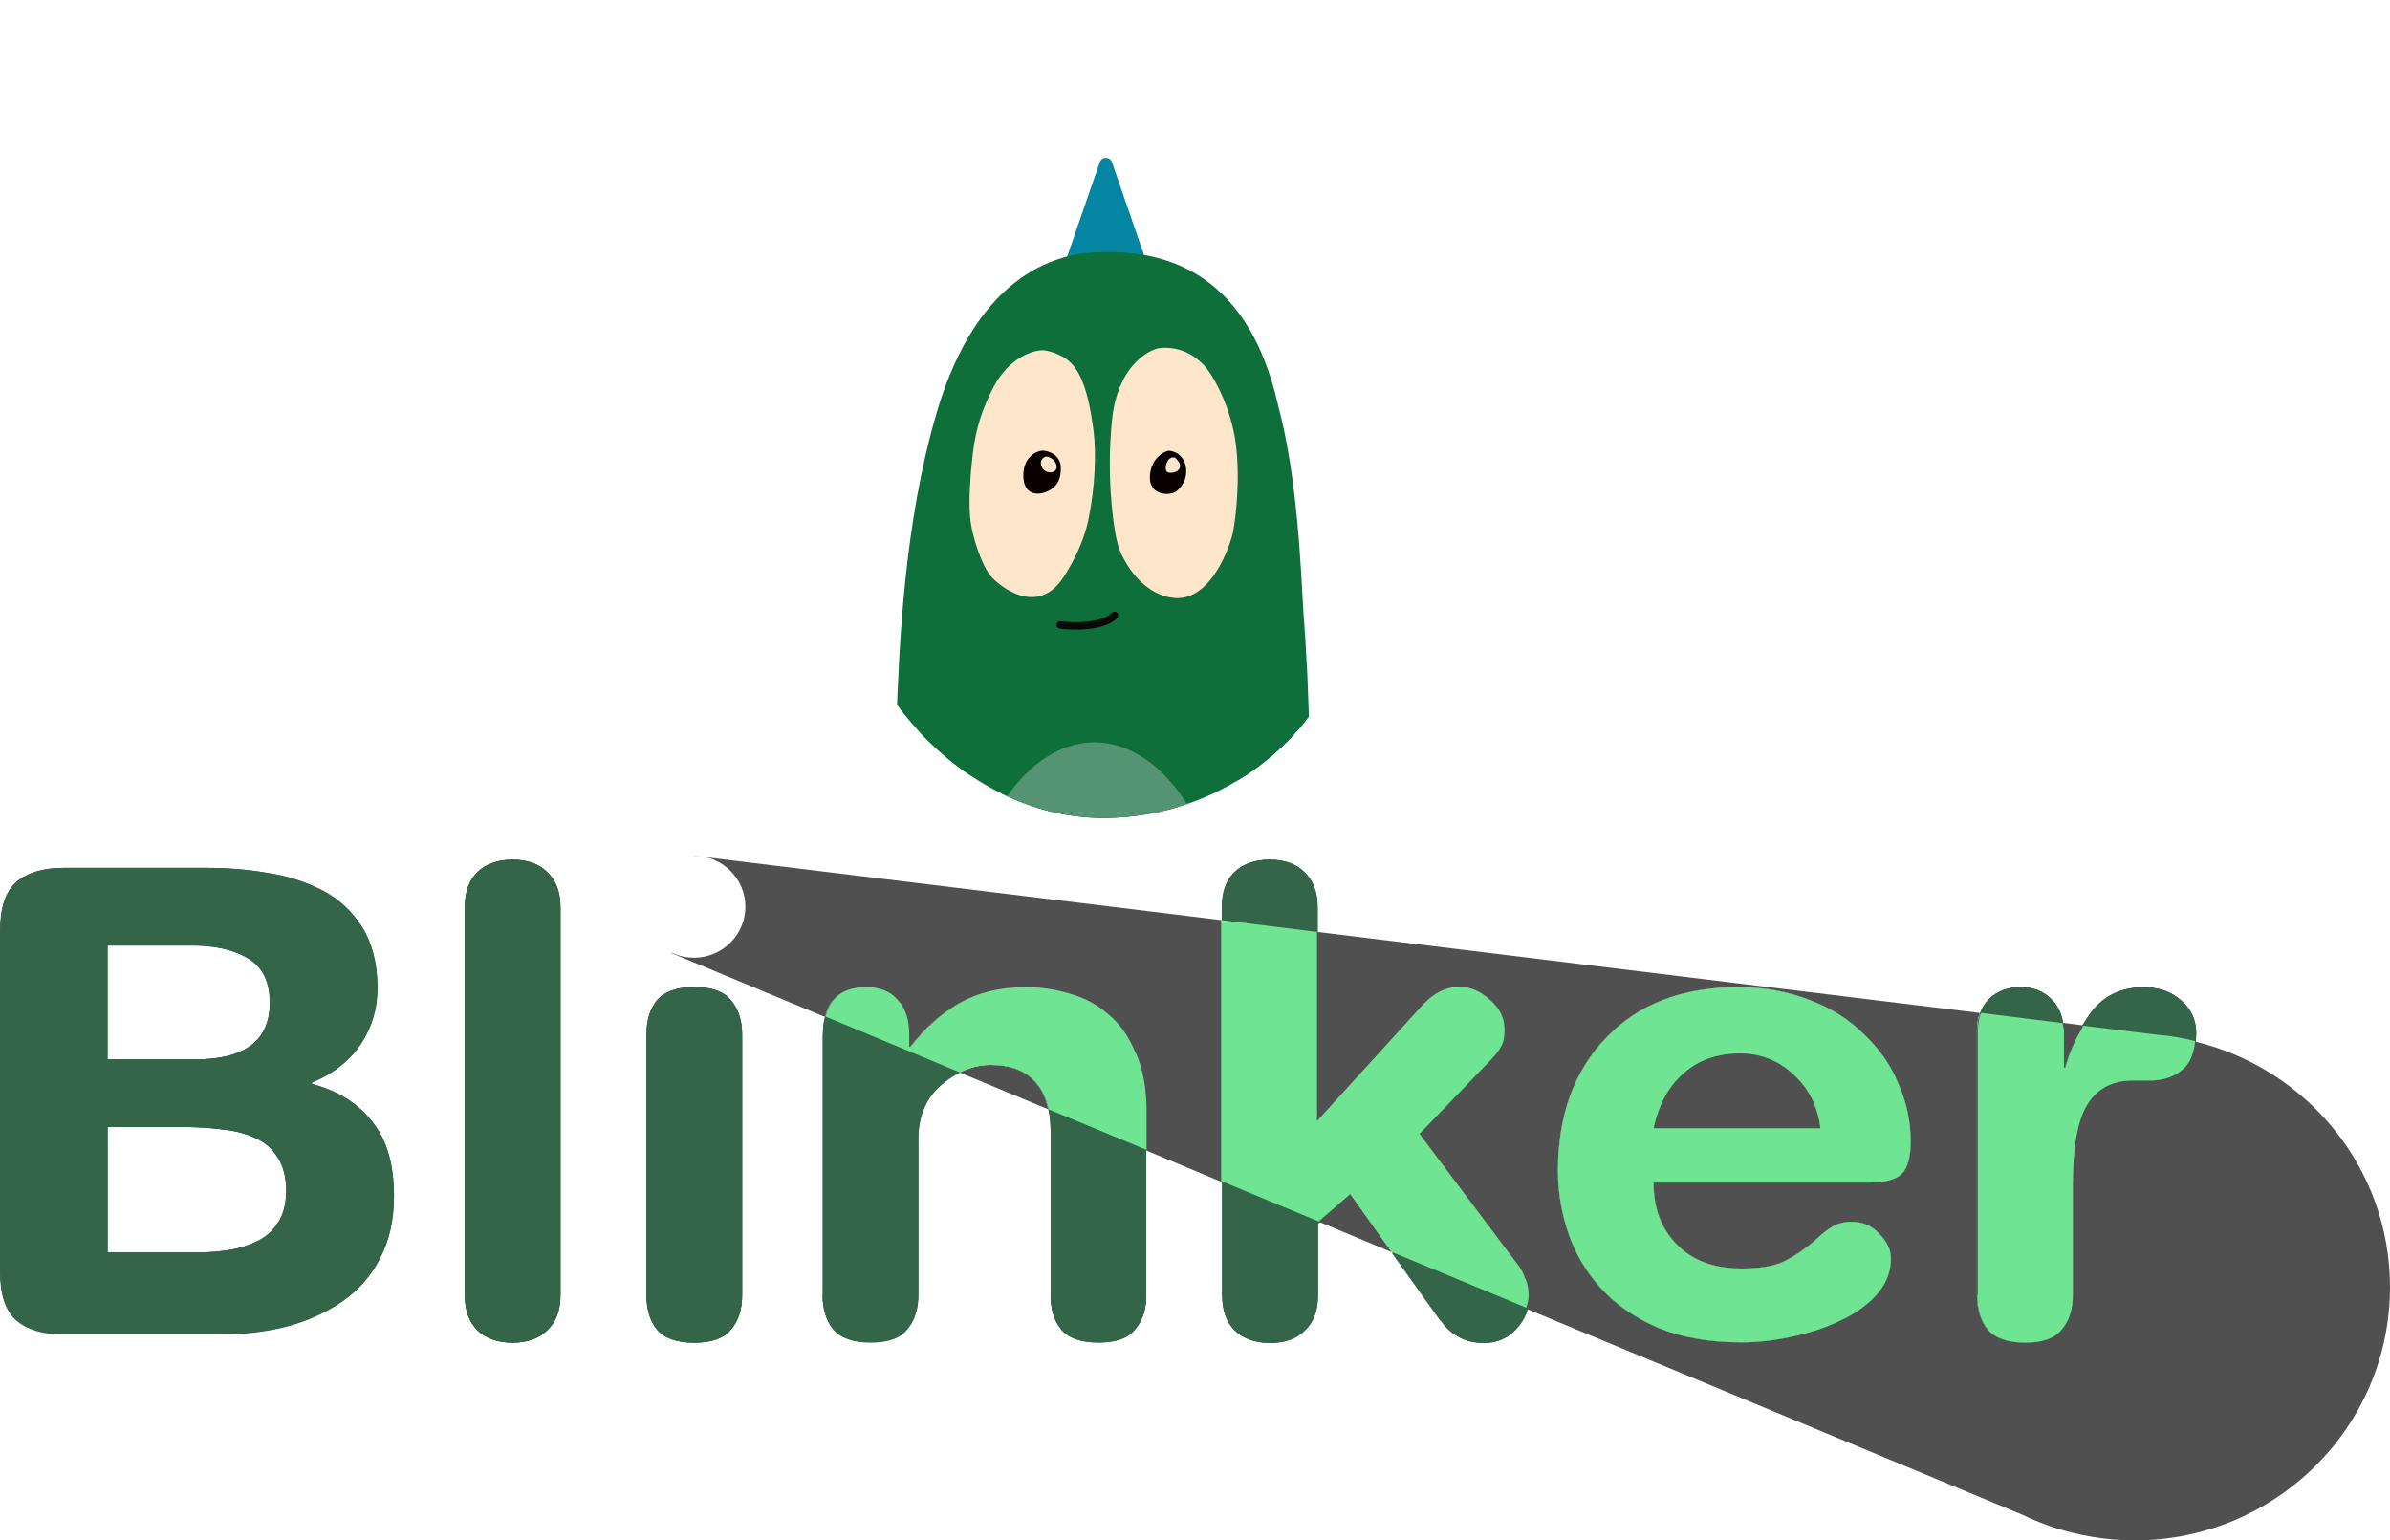 <svg width="377" height="243" viewBox="0 0 377 243" fill="none" xmlns="http://www.w3.org/2000/svg">
<g style="mix-blend-mode:hard-light">
<path d="M0.059 200.625L0.059 146.754C0.059 143.197 0.891 140.67 2.555 139.176C4.271 137.681 6.767 136.907 9.991 136.907L32.455 136.907C35.939 136.907 39.267 137.165 42.335 137.732C45.403 138.196 48.263 139.124 50.863 140.464C53.463 141.805 55.543 143.764 57.155 146.29C58.715 148.816 59.547 152.012 59.547 155.878C59.547 159.126 58.663 162.116 56.895 164.745C55.127 167.374 52.527 169.385 49.199 170.776L49.199 170.983C53.307 172.065 56.531 174.076 58.767 177.014C61.055 179.849 62.147 183.767 62.147 188.665C62.147 192.428 61.419 195.676 59.963 198.46C58.611 201.192 56.635 203.408 54.087 205.213C51.539 206.965 48.627 208.306 45.351 209.182C42.127 210.007 38.643 210.419 34.847 210.419L9.939 210.419C6.715 210.419 4.219 209.646 2.503 208.151C0.891 206.708 0.059 204.182 0.059 200.625ZM16.959 177.787L16.959 197.583L31.155 197.583C33.027 197.583 34.743 197.428 36.303 197.171C37.967 196.913 39.423 196.397 40.723 195.727C42.075 195.057 43.167 194.078 43.895 192.789C44.727 191.5 45.143 189.85 45.143 187.788C45.143 185.726 44.675 183.922 43.791 182.582C42.959 181.241 41.815 180.21 40.307 179.54C38.851 178.87 37.239 178.406 35.367 178.2C33.495 177.942 31.415 177.787 29.075 177.787L16.907 177.787L16.959 177.787ZM16.959 149.176L16.959 167.116L30.843 167.116C38.643 167.116 42.595 164.126 42.595 158.146C42.595 154.899 41.451 152.579 39.215 151.187C36.927 149.847 34.015 149.125 30.375 149.125L17.011 149.125L16.959 149.176ZM73.327 204.336L73.327 143.093C73.327 140.722 74.002 138.866 75.303 137.577C76.654 136.289 78.527 135.618 80.867 135.618C83.207 135.618 85.026 136.289 86.326 137.577C87.678 138.866 88.406 140.722 88.406 143.093L88.406 204.336C88.406 206.708 87.731 208.564 86.326 209.852C85.026 211.141 83.207 211.811 80.867 211.811C78.526 211.811 76.654 211.141 75.302 209.852C74.002 208.564 73.327 206.708 73.327 204.336ZM101.979 204.336L101.979 163.198C101.979 160.93 102.551 159.126 103.643 157.786C104.787 156.445 106.763 155.723 109.519 155.723C112.275 155.723 114.199 156.394 115.291 157.786C116.435 159.126 117.059 160.93 117.059 163.198L117.059 204.336C117.059 206.605 116.487 208.409 115.291 209.749C114.199 211.09 112.275 211.811 109.519 211.811C106.763 211.811 104.839 211.141 103.643 209.749C102.551 208.409 101.979 206.605 101.979 204.336ZM101.667 142.99C101.667 140.825 102.447 138.969 103.955 137.474C105.463 135.979 107.335 135.206 109.519 135.206C111.703 135.206 113.575 135.979 115.083 137.474C116.591 138.969 117.371 140.825 117.371 142.99C117.371 145.155 116.591 147.011 115.083 148.506C113.575 150.001 111.703 150.775 109.519 150.775C107.335 150.775 105.463 150.001 103.955 148.506C102.447 147.011 101.667 145.155 101.667 142.99ZM129.799 204.336L129.799 163.198C129.799 160.879 130.371 159.074 131.463 157.786C132.607 156.445 134.323 155.723 136.611 155.723C138.899 155.723 140.563 156.394 141.655 157.786C142.799 159.074 143.423 160.879 143.422 163.198L143.422 165.157L143.631 165.157C145.971 162.167 148.571 159.848 151.431 158.198C154.395 156.548 157.827 155.723 161.831 155.723C164.223 155.723 166.51 156.084 168.746 156.755C171.034 157.373 173.01 158.456 174.83 160.002C176.702 161.497 178.106 163.559 179.146 166.137C180.238 168.663 180.81 171.704 180.81 175.313L180.81 204.285C180.81 206.553 180.238 208.357 179.042 209.698C177.95 211.038 176.027 211.76 173.27 211.76C170.514 211.76 168.59 211.09 167.394 209.698C166.302 208.357 165.73 206.553 165.73 204.285L165.73 178.251C165.73 175.107 164.95 172.632 163.339 170.776C161.779 168.869 159.387 167.941 156.215 167.941C153.355 167.941 150.702 169.024 148.311 171.189C145.971 173.302 144.827 176.138 144.827 179.643L144.827 204.233C144.827 206.502 144.255 208.306 143.059 209.646C141.967 210.986 140.043 211.708 137.287 211.708C134.531 211.708 132.607 211.038 131.411 209.646C130.319 208.306 129.747 206.502 129.747 204.233L129.799 204.336ZM192.77 204.336L192.77 143.093C192.77 140.722 193.446 138.866 194.746 137.577C196.098 136.289 197.97 135.618 200.31 135.618C202.65 135.618 204.47 136.289 205.77 137.577C207.122 138.866 207.85 140.722 207.85 143.093L207.85 176.963L224.542 158.61C226.31 156.703 228.234 155.775 230.314 155.775C232.082 155.775 233.694 156.445 235.15 157.837C236.658 159.126 237.438 160.672 237.438 162.528C237.438 163.662 237.282 164.59 236.918 165.157C236.658 165.724 236.138 166.395 235.358 167.219C235.306 167.271 235.202 167.374 235.15 167.426L224.022 178.973L239.674 199.8C240.09 200.367 240.454 201.037 240.714 201.862C241.078 202.635 241.234 203.512 241.234 204.594C241.234 206.502 240.558 208.203 239.154 209.698C237.802 211.141 236.086 211.863 234.11 211.863C232.446 211.863 231.094 211.502 230.002 210.832C228.91 210.213 228.026 209.388 227.35 208.357L213.154 188.459L207.902 193.047L207.902 204.388C207.902 206.759 207.226 208.615 205.822 209.904C204.522 211.193 202.702 211.863 200.362 211.863C198.022 211.863 196.15 211.193 194.798 209.904C193.498 208.615 192.822 206.759 192.822 204.388L192.77 204.336ZM294.794 186.551L260.838 186.551C260.838 190.572 262.086 193.82 264.53 196.346C267.026 198.872 270.406 200.109 274.722 200.109C277.582 200.109 279.818 199.748 281.43 198.975C283.094 198.15 284.706 197.016 286.37 195.624C287.41 194.696 288.346 193.975 289.126 193.459C289.958 192.995 290.946 192.737 292.09 192.737C293.806 192.737 295.262 193.356 296.406 194.593C297.654 195.83 298.278 197.119 298.278 198.563C298.278 200.676 297.498 202.584 295.99 204.285C294.482 205.934 292.506 207.326 290.01 208.46C287.618 209.543 285.018 210.368 282.314 210.935C279.662 211.502 277.114 211.76 274.67 211.76C269.678 211.76 265.31 210.986 261.618 209.491C257.926 207.945 254.91 205.831 252.57 203.254C250.23 200.676 248.514 197.789 247.422 194.593C246.33 191.397 245.758 188.098 245.758 184.695C245.758 175.932 248.306 168.921 253.402 163.662C258.498 158.353 265.414 155.723 274.202 155.723C278.414 155.723 282.158 156.394 285.538 157.786C288.97 159.074 291.83 160.93 294.17 163.302C296.562 165.621 298.382 168.25 299.526 171.137C300.774 173.973 301.398 177.014 301.398 180.107C301.398 182.633 300.93 184.334 299.942 185.211C299.058 186.087 297.342 186.551 294.794 186.551ZM260.838 177.994L287.202 177.994C286.786 174.54 285.382 171.704 282.99 169.539C280.65 167.271 277.842 166.188 274.566 166.188C270.926 166.188 267.962 167.219 265.622 169.333C263.282 171.395 261.722 174.282 260.89 177.994L260.838 177.994ZM311.902 204.336L311.902 162.683C311.902 160.518 312.526 158.817 313.774 157.579C315.074 156.342 316.738 155.723 318.714 155.723C320.69 155.723 322.302 156.342 323.55 157.579C324.85 158.817 325.526 160.518 325.526 162.683L325.526 168.405L325.734 168.405C326.774 164.745 328.23 161.703 330.154 159.332C332.13 156.961 334.834 155.775 338.162 155.775C340.554 155.775 342.53 156.445 344.038 157.837C345.598 159.177 346.43 160.93 346.43 163.044C346.43 165.621 345.702 167.529 344.246 168.766C342.894 169.9 341.126 170.519 338.994 170.519L336.342 170.519C333.17 170.519 330.83 171.756 329.218 174.282C327.71 176.808 326.93 181.035 326.93 187.015L326.93 204.388C326.93 206.656 326.358 208.46 325.162 209.801C324.07 211.141 322.146 211.863 319.39 211.863C316.634 211.863 314.71 211.193 313.514 209.801C312.422 208.46 311.85 206.656 311.85 204.388L311.902 204.336Z" fill="#356549"/>
</g>
<g style="mix-blend-mode:hard-light">
<path d="M0.059 200.625L0.059 146.754C0.059 143.197 0.891 140.67 2.555 139.176C4.271 137.681 6.767 136.907 9.991 136.907L32.455 136.907C35.939 136.907 39.267 137.165 42.335 137.732C45.403 138.196 48.263 139.124 50.863 140.464C53.463 141.805 55.543 143.764 57.155 146.29C58.715 148.816 59.547 152.012 59.547 155.878C59.547 159.126 58.663 162.116 56.895 164.745C55.127 167.374 52.527 169.385 49.199 170.776L49.199 170.983C53.307 172.065 56.531 174.076 58.767 177.014C61.055 179.849 62.147 183.767 62.147 188.665C62.147 192.428 61.419 195.676 59.963 198.46C58.611 201.192 56.635 203.408 54.087 205.213C51.539 206.965 48.627 208.306 45.351 209.182C42.127 210.007 38.643 210.419 34.847 210.419L9.939 210.419C6.715 210.419 4.219 209.646 2.503 208.151C0.891 206.708 0.059 204.182 0.059 200.625ZM16.959 177.787L16.959 197.583L31.155 197.583C33.027 197.583 34.743 197.428 36.303 197.171C37.967 196.913 39.423 196.397 40.723 195.727C42.075 195.057 43.167 194.078 43.895 192.789C44.727 191.5 45.143 189.85 45.143 187.788C45.143 185.726 44.675 183.922 43.791 182.582C42.959 181.241 41.815 180.21 40.307 179.54C38.851 178.87 37.239 178.406 35.367 178.2C33.495 177.942 31.415 177.787 29.075 177.787L16.907 177.787L16.959 177.787ZM16.959 149.176L16.959 167.116L30.843 167.116C38.643 167.116 42.595 164.126 42.595 158.146C42.595 154.899 41.451 152.579 39.215 151.187C36.927 149.847 34.015 149.125 30.375 149.125L17.011 149.125L16.959 149.176ZM73.327 204.336L73.327 143.093C73.327 140.722 74.002 138.866 75.303 137.577C76.654 136.289 78.527 135.618 80.867 135.618C83.207 135.618 85.026 136.289 86.326 137.577C87.678 138.866 88.406 140.722 88.406 143.093L88.406 204.336C88.406 206.708 87.731 208.564 86.326 209.852C85.026 211.141 83.207 211.811 80.867 211.811C78.526 211.811 76.654 211.141 75.302 209.852C74.002 208.564 73.327 206.708 73.327 204.336ZM101.979 204.336L101.979 163.198C101.979 160.93 102.551 159.126 103.643 157.786C104.787 156.445 106.763 155.723 109.519 155.723C112.275 155.723 114.199 156.394 115.291 157.786C116.435 159.126 117.059 160.93 117.059 163.198L117.059 204.336C117.059 206.605 116.487 208.409 115.291 209.749C114.199 211.09 112.275 211.811 109.519 211.811C106.763 211.811 104.839 211.141 103.643 209.749C102.551 208.409 101.979 206.605 101.979 204.336ZM101.667 142.99C101.667 140.825 102.447 138.969 103.955 137.474C105.463 135.979 107.335 135.206 109.519 135.206C111.703 135.206 113.575 135.979 115.083 137.474C116.591 138.969 117.371 140.825 117.371 142.99C117.371 145.155 116.591 147.011 115.083 148.506C113.575 150.001 111.703 150.775 109.519 150.775C107.335 150.775 105.463 150.001 103.955 148.506C102.447 147.011 101.667 145.155 101.667 142.99ZM129.799 204.336L129.799 163.198C129.799 160.879 130.371 159.074 131.463 157.786C132.607 156.445 134.323 155.723 136.611 155.723C138.899 155.723 140.563 156.394 141.655 157.786C142.799 159.074 143.423 160.879 143.422 163.198L143.422 165.157L143.631 165.157C145.971 162.167 148.571 159.848 151.431 158.198C154.395 156.548 157.827 155.723 161.831 155.723C164.223 155.723 166.51 156.084 168.746 156.755C171.034 157.373 173.01 158.456 174.83 160.002C176.702 161.497 178.106 163.559 179.146 166.137C180.238 168.663 180.81 171.704 180.81 175.313L180.81 204.285C180.81 206.553 180.238 208.357 179.042 209.698C177.95 211.038 176.027 211.76 173.27 211.76C170.514 211.76 168.59 211.09 167.394 209.698C166.302 208.357 165.73 206.553 165.73 204.285L165.73 178.251C165.73 175.107 164.95 172.632 163.339 170.776C161.779 168.869 159.387 167.941 156.215 167.941C153.355 167.941 150.702 169.024 148.311 171.189C145.971 173.302 144.827 176.138 144.827 179.643L144.827 204.233C144.827 206.502 144.255 208.306 143.059 209.646C141.967 210.986 140.043 211.708 137.287 211.708C134.531 211.708 132.607 211.038 131.411 209.646C130.319 208.306 129.747 206.502 129.747 204.233L129.799 204.336ZM192.77 204.336L192.77 143.093C192.77 140.722 193.446 138.866 194.746 137.577C196.098 136.289 197.97 135.618 200.31 135.618C202.65 135.618 204.47 136.289 205.77 137.577C207.122 138.866 207.85 140.722 207.85 143.093L207.85 176.963L224.542 158.61C226.31 156.703 228.234 155.775 230.314 155.775C232.082 155.775 233.694 156.445 235.15 157.837C236.658 159.126 237.438 160.672 237.438 162.528C237.438 163.662 237.282 164.59 236.918 165.157C236.658 165.724 236.138 166.395 235.358 167.219C235.306 167.271 235.202 167.374 235.15 167.426L224.022 178.973L239.674 199.8C240.09 200.367 240.454 201.037 240.714 201.862C241.078 202.635 241.234 203.512 241.234 204.594C241.234 206.502 240.558 208.203 239.154 209.698C237.802 211.141 236.086 211.863 234.11 211.863C232.446 211.863 231.094 211.502 230.002 210.832C228.91 210.213 228.026 209.388 227.35 208.357L213.154 188.459L207.902 193.047L207.902 204.388C207.902 206.759 207.226 208.615 205.822 209.904C204.522 211.193 202.702 211.863 200.362 211.863C198.022 211.863 196.15 211.193 194.798 209.904C193.498 208.615 192.822 206.759 192.822 204.388L192.77 204.336ZM294.794 186.551L260.838 186.551C260.838 190.572 262.086 193.82 264.53 196.346C267.026 198.872 270.406 200.109 274.722 200.109C277.582 200.109 279.818 199.748 281.43 198.975C283.094 198.15 284.706 197.016 286.37 195.624C287.41 194.696 288.346 193.975 289.126 193.459C289.958 192.995 290.946 192.737 292.09 192.737C293.806 192.737 295.262 193.356 296.406 194.593C297.654 195.83 298.278 197.119 298.278 198.563C298.278 200.676 297.498 202.584 295.99 204.285C294.482 205.934 292.506 207.326 290.01 208.46C287.618 209.543 285.018 210.368 282.314 210.935C279.662 211.502 277.114 211.76 274.67 211.76C269.678 211.76 265.31 210.986 261.618 209.491C257.926 207.945 254.91 205.831 252.57 203.254C250.23 200.676 248.514 197.789 247.422 194.593C246.33 191.397 245.758 188.098 245.758 184.695C245.758 175.932 248.306 168.921 253.402 163.662C258.498 158.353 265.414 155.723 274.202 155.723C278.414 155.723 282.158 156.394 285.538 157.786C288.97 159.074 291.83 160.93 294.17 163.302C296.562 165.621 298.382 168.25 299.526 171.137C300.774 173.973 301.398 177.014 301.398 180.107C301.398 182.633 300.93 184.334 299.942 185.211C299.058 186.087 297.342 186.551 294.794 186.551ZM260.838 177.994L287.202 177.994C286.786 174.54 285.382 171.704 282.99 169.539C280.65 167.271 277.842 166.188 274.566 166.188C270.926 166.188 267.962 167.219 265.622 169.333C263.282 171.395 261.722 174.282 260.89 177.994L260.838 177.994ZM311.902 204.336L311.902 162.683C311.902 160.518 312.526 158.817 313.774 157.579C315.074 156.342 316.738 155.723 318.714 155.723C320.69 155.723 322.302 156.342 323.55 157.579C324.85 158.817 325.526 160.518 325.526 162.683L325.526 168.405L325.734 168.405C326.774 164.745 328.23 161.703 330.154 159.332C332.13 156.961 334.834 155.775 338.162 155.775C340.554 155.775 342.53 156.445 344.038 157.837C345.598 159.177 346.43 160.93 346.43 163.044C346.43 165.621 345.702 167.529 344.246 168.766C342.894 169.9 341.126 170.519 338.994 170.519L336.342 170.519C333.17 170.519 330.83 171.756 329.218 174.282C327.71 176.808 326.93 181.035 326.93 187.015L326.93 204.388C326.93 206.656 326.358 208.46 325.162 209.801C324.07 211.141 322.146 211.863 319.39 211.863C316.634 211.863 314.71 211.193 313.514 209.801C312.422 208.46 311.85 206.656 311.85 204.388L311.902 204.336Z" fill="#356549"/>
</g>
<path d="M325.526 168.405L325.734 168.405C326.461 165.828 327.449 163.714 328.593 161.755L325.266 161.343C325.318 161.807 325.474 162.168 325.474 162.683L325.474 168.405L325.526 168.405Z" fill="#505050"/>
<path d="M156.259 167.993C154.543 167.993 152.931 168.406 151.371 169.179L165.359 175.004C164.995 173.406 164.371 171.963 163.383 170.828C161.823 168.921 159.431 167.993 156.259 167.993Z" fill="#505050"/>
<path d="M109.466 135L109.466 135.206C111.65 135.206 113.522 135.979 115.03 137.474C116.538 138.969 117.318 140.825 117.318 142.99C117.318 145.156 116.538 147.011 115.03 148.506C113.522 150.001 111.65 150.775 109.466 150.775C108.218 150.775 107.074 150.465 106.034 149.95L105.93 150.362L130.11 160.415C130.37 159.384 130.786 158.507 131.358 157.837C132.502 156.497 134.218 155.775 136.506 155.775C138.794 155.775 140.458 156.445 141.55 157.837C142.694 159.126 143.318 160.93 143.318 163.25L143.318 165.209L143.526 165.209C145.866 162.219 148.466 159.899 151.326 158.25C154.29 156.6 157.722 155.775 161.726 155.775C164.118 155.775 166.406 156.136 168.642 156.806C170.93 157.425 172.958 158.507 174.726 160.054C176.598 161.549 178.002 163.611 179.042 166.189C180.134 168.715 180.706 171.756 180.706 175.365L180.706 181.448L192.666 186.448L192.666 145.156L109.466 135Z" fill="#505050"/>
<path d="M346.214 164.23C346.006 166.137 345.434 167.684 344.238 168.715C342.886 169.849 341.118 170.468 338.986 170.468L336.334 170.468C333.162 170.468 330.822 171.705 329.21 174.231C327.702 176.757 326.922 180.984 326.922 186.964L326.922 204.337C326.922 206.605 326.35 208.409 325.154 209.75C324.062 211.09 322.138 211.812 319.382 211.812C316.626 211.812 314.702 211.142 313.506 209.75C312.414 208.409 311.842 206.605 311.842 204.337L311.842 162.683C311.842 161.601 311.998 160.621 312.31 159.796L207.738 147.012L207.738 176.963L224.43 158.611C226.198 156.703 228.122 155.775 230.202 155.775C231.97 155.775 233.582 156.446 235.038 157.837C236.546 159.126 237.326 160.673 237.326 162.529C237.326 163.663 237.17 164.591 236.806 165.158C236.546 165.725 236.026 166.395 235.246 167.22C235.194 167.271 235.09 167.374 235.038 167.426L223.91 178.974L239.562 199.8C239.978 200.367 240.342 201.037 240.602 201.862C240.966 202.636 241.122 203.512 241.122 204.595C241.122 205.265 240.914 205.832 240.758 206.45L319.07 238.979C320.422 239.649 321.878 240.216 323.282 240.732L323.854 240.938C327.91 242.227 332.226 243 336.698 243C358.954 243 376.998 225.112 376.998 203.048C376.998 184.232 363.842 168.509 346.162 164.281L346.214 164.23ZM299.934 185.211C299.05 186.088 297.334 186.552 294.786 186.552L260.83 186.552C260.83 190.573 262.078 193.82 264.522 196.346C267.018 198.872 270.398 200.11 274.714 200.11C277.574 200.11 279.81 199.749 281.422 198.975C283.086 198.151 284.698 197.016 286.362 195.625C287.402 194.697 288.338 193.975 289.118 193.459C289.95 192.995 290.938 192.738 292.082 192.738C293.798 192.738 295.254 193.356 296.398 194.594C297.646 195.831 298.27 197.12 298.27 198.563C298.27 200.677 297.49 202.584 295.982 204.285C294.474 205.935 292.498 207.327 290.002 208.461C287.61 209.543 285.01 210.368 282.306 210.935C279.654 211.502 277.106 211.76 274.662 211.76C269.67 211.76 265.302 210.987 261.61 209.492C257.918 207.945 254.902 205.832 252.562 203.254C250.222 200.677 248.506 197.79 247.414 194.594C246.322 191.397 245.75 188.098 245.75 184.696C245.75 175.932 248.298 168.921 253.394 163.663C258.49 158.353 265.406 155.724 274.194 155.724C278.406 155.724 282.15 156.394 285.53 157.786C288.962 159.075 291.822 160.931 294.162 163.302C296.554 165.622 298.374 168.251 299.518 171.138C300.766 173.973 301.39 177.015 301.39 180.108C301.39 182.634 300.922 184.335 299.934 185.211Z" fill="#505050"/>
<path d="M274.508 166.137C270.868 166.137 267.904 167.168 265.564 169.281C263.224 171.343 261.664 174.23 260.832 177.942L287.196 177.942C286.78 174.488 285.376 171.653 282.984 169.488C280.644 167.219 277.836 166.137 274.56 166.137L274.508 166.137Z" fill="#505050"/>
<path d="M208.051 192.739L219.543 197.533L213.043 188.408L208.051 192.739Z" fill="#505050"/>
<path d="M227.244 208.306C227.92 209.337 228.804 210.162 229.896 210.78C230.988 211.45 232.392 211.811 234.004 211.811C235.98 211.811 237.696 211.089 239.048 209.646C239.932 208.667 240.452 207.532 240.764 206.398L219.496 197.583L227.192 208.357L227.244 208.306Z" fill="#356549"/>
<path d="M192.766 204.336C192.766 206.708 193.442 208.564 194.742 209.852C196.094 211.141 197.966 211.811 200.306 211.811C202.646 211.811 204.466 211.141 205.766 209.852C207.118 208.564 207.846 206.708 207.846 204.336L207.846 192.995L208.106 192.737L192.818 186.396L192.818 204.336L192.766 204.336Z" fill="#356549"/>
<path d="M129.793 163.199L129.793 204.337C129.793 206.605 130.365 208.409 131.457 209.75C132.601 211.09 134.577 211.812 137.333 211.812C140.089 211.812 142.013 211.142 143.105 209.75C144.249 208.409 144.873 206.605 144.873 204.337L144.873 179.747C144.873 176.19 146.017 173.406 148.357 171.292C149.345 170.416 150.333 169.746 151.425 169.23L130.209 160.415C130.001 161.24 129.845 162.168 129.845 163.25L129.793 163.199Z" fill="#356549"/>
<path d="M165.727 178.303L165.727 204.337C165.727 206.605 166.299 208.409 167.391 209.749C168.535 211.09 170.511 211.812 173.267 211.812C176.023 211.812 177.947 211.141 179.039 209.749C180.183 208.409 180.807 206.605 180.807 204.337L180.807 181.396L165.363 175.004C165.623 176.035 165.727 177.118 165.727 178.303Z" fill="#356549"/>
<path d="M49.036 171.034L49.036 170.828C52.416 169.488 54.964 167.477 56.732 164.797C58.5 162.168 59.384 159.178 59.384 155.93C59.384 152.064 58.604 148.867 56.992 146.341C55.432 143.815 53.3 141.908 50.7 140.516C48.1 139.176 45.24 138.248 42.172 137.784C39.104 137.217 35.776 136.959 32.292 136.959L9.932 136.959C6.708 136.959 4.212 137.732 2.496 139.227C0.832 140.722 -1.4597e-07 143.248 -2.28527e-07 146.805L-1.47884e-06 200.676C-1.5614e-06 204.233 0.832 206.708 2.496 208.254C4.212 209.749 6.708 210.523 9.932 210.523L34.736 210.523C38.532 210.523 42.016 210.11 45.24 209.285C48.516 208.409 51.428 207.069 53.976 205.316C56.524 203.563 58.448 201.295 59.852 198.563C61.308 195.779 62.036 192.531 62.036 188.768C62.036 183.871 60.892 180.004 58.656 177.117C56.368 174.179 53.196 172.169 49.088 171.086L49.036 171.034ZM16.952 149.177L30.316 149.177C33.956 149.177 36.92 149.847 39.156 151.239C41.444 152.579 42.536 154.899 42.536 158.198C42.536 164.178 38.636 167.168 30.784 167.168L16.9 167.168L16.9 149.228L16.952 149.177ZM43.888 192.789C43.108 194.078 42.068 195.057 40.716 195.727C39.416 196.398 37.96 196.862 36.296 197.171C34.736 197.429 33.02 197.583 31.148 197.583L16.952 197.583L16.952 177.788L29.12 177.788C31.46 177.788 33.54 177.942 35.412 178.2C37.284 178.406 38.896 178.87 40.352 179.54C41.86 180.211 43.004 181.242 43.836 182.582C44.72 183.922 45.188 185.675 45.188 187.789C45.188 189.902 44.772 191.5 43.94 192.789L43.888 192.789Z" fill="#356549"/>
<path d="M80.86 135.619C78.52 135.619 76.648 136.289 75.296 137.578C73.996 138.867 73.32 140.723 73.32 143.094L73.32 204.337C73.32 206.708 73.996 208.564 75.296 209.853C76.648 211.142 78.52 211.812 80.86 211.812C83.2 211.812 85.02 211.142 86.32 209.853C87.672 208.564 88.4 206.708 88.4 204.337L88.4 143.094C88.4 140.723 87.724 138.867 86.32 137.578C85.02 136.289 83.2 135.619 80.86 135.619Z" fill="#356549"/>
<path d="M109.517 155.724C106.761 155.724 104.837 156.394 103.641 157.786C102.549 159.126 101.977 160.93 101.977 163.199L101.977 204.337C101.977 206.605 102.549 208.409 103.641 209.749C104.785 211.09 106.761 211.811 109.517 211.811C112.273 211.811 114.197 211.141 115.289 209.749C116.433 208.409 117.057 206.605 117.057 204.337L117.057 163.199C117.057 160.93 116.485 159.126 115.289 157.786C114.197 156.445 112.273 155.724 109.517 155.724Z" fill="#356549"/>
<path d="M340.346 163.25C342.374 163.405 344.298 163.766 346.222 164.23C346.222 163.817 346.43 163.456 346.43 162.992C346.43 160.879 345.65 159.126 344.038 157.786C342.53 156.445 340.554 155.724 338.162 155.724C334.782 155.724 332.13 156.909 330.154 159.281C329.582 160.002 329.114 160.879 328.594 161.755L340.346 163.199L340.346 163.25Z" fill="#356549"/>
<path d="M207.795 143.094C207.795 140.723 207.119 138.867 205.715 137.578C204.415 136.289 202.595 135.619 200.255 135.619C197.915 135.619 196.043 136.289 194.691 137.578C193.391 138.867 192.715 140.723 192.715 143.094L192.715 145.208L207.743 147.064L207.743 143.146L207.795 143.094Z" fill="#356549"/>
<path d="M323.543 157.579C322.295 156.342 320.683 155.724 318.707 155.724C316.731 155.724 315.067 156.342 313.767 157.579C313.143 158.198 312.675 158.92 312.363 159.796L325.259 161.394C325.051 159.899 324.531 158.559 323.543 157.631L323.543 157.579Z" fill="#356549"/>
<path d="M103.948 137.474C102.44 138.969 101.66 140.825 101.66 142.99C101.66 145.155 102.44 147.011 103.948 148.506C104.572 149.125 105.352 149.589 106.08 149.95L109.408 135.206C107.224 135.206 105.404 135.979 103.948 137.423L103.948 137.474Z" fill="#356549"/>
<path d="M311.898 204.336C311.898 206.604 312.47 208.409 313.562 209.749C314.706 211.089 316.682 211.811 319.438 211.811C322.194 211.811 324.118 211.141 325.21 209.749C326.354 208.409 326.978 206.604 326.978 204.336L326.978 186.963C326.978 180.983 327.706 176.705 329.266 174.23C330.826 171.704 333.218 170.467 336.39 170.467L339.042 170.467C341.174 170.467 342.942 169.9 344.294 168.714C345.49 167.735 346.062 166.137 346.27 164.229C344.346 163.765 342.422 163.404 340.394 163.25L328.642 161.806C327.498 163.765 326.458 165.879 325.782 168.457L325.574 168.457L325.574 162.734C325.574 162.219 325.418 161.858 325.366 161.394L312.47 159.796C312.158 160.621 312.002 161.6 312.002 162.683L312.002 204.336L311.898 204.336Z" fill="#6FE593"/>
<path d="M294.166 163.302C291.826 160.93 288.966 159.074 285.534 157.786C282.154 156.445 278.41 155.724 274.198 155.724C265.41 155.724 258.494 158.353 253.398 163.663C248.302 168.921 245.754 175.932 245.754 184.695C245.754 188.098 246.326 191.397 247.418 194.593C248.51 197.79 250.226 200.676 252.566 203.254C254.906 205.832 257.922 207.894 261.614 209.492C265.306 210.987 269.674 211.76 274.666 211.76C277.058 211.76 279.606 211.502 282.31 210.935C285.066 210.368 287.614 209.595 290.006 208.461C292.502 207.326 294.478 205.935 295.986 204.285C297.494 202.584 298.274 200.676 298.274 198.563C298.274 197.119 297.65 195.831 296.402 194.593C295.258 193.356 293.802 192.737 292.086 192.737C290.942 192.737 289.902 192.995 289.122 193.459C288.29 193.923 287.354 194.645 286.366 195.624C284.702 197.068 283.09 198.15 281.426 198.975C279.866 199.748 277.63 200.109 274.718 200.109C270.402 200.109 267.022 198.872 264.526 196.346C262.03 193.82 260.834 190.572 260.834 186.551L294.79 186.551C297.338 186.551 299.054 186.087 299.938 185.211C300.874 184.335 301.394 182.633 301.394 180.107C301.394 176.963 300.77 173.973 299.522 171.137C298.378 168.199 296.558 165.57 294.166 163.302ZM260.834 177.994C261.666 174.231 263.226 171.344 265.566 169.333C267.906 167.22 270.87 166.189 274.51 166.189C277.786 166.189 280.594 167.323 282.934 169.539C285.326 171.705 286.73 174.54 287.146 177.994L260.782 177.994L260.834 177.994Z" fill="#6FE593"/>
<path d="M240.607 201.759C240.347 200.934 239.983 200.264 239.567 199.697L223.915 178.87L235.043 167.322C235.043 167.322 235.199 167.168 235.251 167.116C236.031 166.291 236.499 165.621 236.811 165.054C237.175 164.435 237.331 163.559 237.331 162.425C237.331 160.569 236.551 159.023 235.043 157.734C233.587 156.393 231.975 155.672 230.207 155.672C228.127 155.672 226.203 156.6 224.435 158.507L207.743 176.859L207.743 147.011L192.715 145.155L192.715 186.345L208.003 192.686L212.995 188.355L219.495 197.48L240.763 206.295C240.919 205.677 241.127 205.109 241.127 204.439C241.127 203.357 240.971 202.429 240.607 201.707L240.607 201.759Z" fill="#6FE593"/>
<path d="M179.143 166.137C178.103 163.559 176.647 161.497 174.827 160.002C173.059 158.456 171.031 157.373 168.743 156.755C166.559 156.084 164.271 155.724 161.827 155.724C157.823 155.724 154.391 156.548 151.427 158.198C148.567 159.848 145.915 162.168 143.627 165.158L143.419 165.158L143.419 163.199C143.419 160.879 142.847 159.074 141.651 157.786C140.559 156.445 138.895 155.724 136.607 155.724C134.319 155.724 132.603 156.394 131.459 157.786C130.887 158.507 130.471 159.384 130.211 160.363L151.427 169.179C152.987 168.405 154.599 167.993 156.315 167.993C159.487 167.993 161.827 168.921 163.439 170.828C164.427 171.962 165.051 173.354 165.415 175.004L180.859 181.396L180.859 175.313C180.859 171.705 180.287 168.663 179.195 166.137L179.143 166.137Z" fill="#6FE593"/>
<path d="M115.077 148.506C116.585 147.011 117.365 145.155 117.365 142.99C117.365 140.825 116.585 138.969 115.077 137.474C113.569 135.979 111.697 135.206 109.513 135.206C109.513 135.206 109.513 135.206 109.461 135.206L106.133 149.898C107.173 150.414 108.265 150.723 109.565 150.723C111.749 150.723 113.621 149.95 115.129 148.455L115.077 148.506Z" fill="#356549"/>
<path d="M109.464 151.084C113.936 151.084 117.576 147.475 117.576 143.042C117.576 138.609 113.936 135 109.464 135C104.992 135 101.352 138.609 101.352 143.042C101.352 147.475 104.992 151.084 109.464 151.084Z" fill="white"/>
<g filter="url(#filter0_dd_470_1026)">
<g clip-path="url(#clip0_470_1026)">
<path d="M156.225 49.914C158.977 44.549 163.159 43.358 164.872 43.372C166.028 43.472 168.726 44.185 170.267 46.237C172.194 48.802 173.008 53.015 173.564 57.225C174.078 61.116 173.787 67.102 172.794 71.977C172.794 71.977 172.194 76.637 168.426 82.452C163.715 89.721 156.864 83.606 155.708 82.153C154.552 80.699 152.625 75.996 152.282 72.062C152.008 68.915 152.382 64.366 152.753 61.202C153.27 56.798 154.426 53.42 156.225 49.914Z" fill="#FEE6CA"/>
<path d="M176.782 55.16C177.704 46.611 182.515 43.505 184.805 43.021C185.591 42.884 186.612 42.964 187.025 43.021C190.302 43.397 192.601 45.742 193.341 46.868C194.579 48.535 197.259 53.373 198.078 59.391C198.898 65.409 198.107 72.157 197.609 74.779C196.613 78.853 193.145 86.815 187.238 86.063C181.332 85.31 178.09 78.735 177.621 76.327C176.682 72.309 175.86 63.708 176.782 55.16Z" fill="#FEE6CA"/>
<path d="M164.581 60.631C165.742 60.511 167.831 61.398 167.916 63.363C168.001 65.329 167.446 66.858 165.491 67.694C163.829 68.404 161.462 68.221 161.461 64.885C161.461 61.828 163.534 60.77 164.581 60.631ZM186.466 60.634C188.303 60.714 189.435 62.214 189.535 63.839C189.635 65.464 188.985 66.63 187.918 67.565C186.85 68.499 183.001 68.459 183.285 64.888C183.513 62.032 185.501 60.862 186.466 60.634ZM165.692 61.677C165.608 61.659 165.403 61.63 165.265 61.658C164.859 61.811 164.164 62.378 164.632 63.422C165.217 64.727 167.319 64.606 167.204 63.321C167.112 62.293 166.158 61.797 165.692 61.677ZM187.636 61.825C187.51 61.777 187.209 61.724 186.775 61.959C186.337 62.195 185.906 63.243 186.088 63.976C186.27 64.709 187.863 64.48 188.318 63.86C188.682 63.364 188.504 62.859 188.37 62.668C188.209 62.448 187.887 61.964 187.636 61.825Z" fill="#0A0000"/>
<path d="M174.812 88.476C175.166 88.469 175.458 88.751 175.465 89.105C175.471 89.459 175.189 89.752 174.835 89.758L171.406 89.818L171.341 89.816C171.017 89.789 170.76 89.52 170.754 89.188C170.748 88.834 171.03 88.542 171.384 88.536L174.812 88.476Z" fill="#090909"/>
<path d="M152.909 54.661C155.744 49.134 160.053 47.907 161.818 47.922C163.009 48.025 165.788 48.759 167.376 50.873C169.362 53.516 170.2 57.857 170.773 62.194C171.303 66.203 171.003 72.37 169.979 77.391C169.979 77.391 169.362 82.193 165.479 88.184C160.627 95.672 153.568 89.373 152.377 87.875C151.186 86.378 149.2 81.532 148.847 77.48C148.565 74.237 148.95 69.55 149.333 66.291C149.865 61.754 151.056 58.274 152.909 54.661Z" fill="#FEE6CA"/>
<path d="M174.087 60.065C175.037 51.258 179.994 48.058 182.353 47.559C183.162 47.418 184.215 47.501 184.64 47.559C188.016 47.947 190.385 50.363 191.147 51.522C192.422 53.24 195.183 58.225 196.027 64.425C196.872 70.625 196.057 77.577 195.544 80.278C194.518 84.476 190.945 92.678 184.86 91.903C178.774 91.128 175.435 84.354 174.951 81.873C173.984 77.734 173.138 68.872 174.087 60.065Z" fill="#FEE6CA"/>
<path d="M161.52 65.703C162.716 65.579 164.868 66.493 164.955 68.518C165.043 70.543 164.471 72.118 162.457 72.979C160.745 73.711 158.306 73.522 158.305 70.086C158.305 66.936 160.441 65.846 161.52 65.703ZM184.067 65.706C185.959 65.788 187.125 67.334 187.229 69.008C187.332 70.682 186.662 71.883 185.562 72.846C184.462 73.809 180.497 73.768 180.79 70.089C181.024 67.146 183.072 65.94 184.067 65.706ZM162.664 66.781C162.576 66.762 162.366 66.733 162.224 66.762C161.805 66.919 161.09 67.503 161.572 68.579C162.174 69.923 164.34 69.798 164.221 68.475C164.126 67.416 163.143 66.904 162.664 66.781ZM185.271 66.934C185.141 66.885 184.83 66.83 184.384 67.071C183.932 67.316 183.489 68.395 183.676 69.15C183.864 69.904 185.505 69.669 185.974 69.03C186.349 68.519 186.166 67.998 186.027 67.802C185.861 67.575 185.53 67.077 185.271 66.934Z" fill="#0A0000"/>
<path d="M139.264 116.227C139.509 115.774 140.089 115.627 140.52 115.908L149.385 121.683C149.793 121.948 149.908 122.494 149.642 122.901L129.268 154.177C128.839 154.835 127.83 154.646 127.668 153.878L125.28 142.566C125.237 142.362 125.268 142.149 125.367 141.965L139.264 116.227Z" fill="#0E6F3A"/>
<path d="M205.814 116.262C205.569 115.809 204.99 115.662 204.558 115.943L195.693 121.718C195.286 121.983 195.17 122.529 195.436 122.937L215.81 154.212C216.239 154.87 217.248 154.681 217.41 153.914L219.798 142.601C219.841 142.397 219.81 142.184 219.711 142.001L205.814 116.262Z" fill="#0E6F3A"/>
<path d="M196.829 122.049C196.58 121.644 196.697 121.115 197.094 120.852L207.523 113.967C207.979 113.666 208.597 113.849 208.816 114.351L224.176 149.675C224.487 150.391 223.781 151.129 223.052 150.848L212.216 146.676C212.037 146.607 211.884 146.481 211.783 146.317L196.829 122.049Z" fill="#0E6F3A"/>
<path d="M194.809 157.456C194.809 179.478 184.212 187.24 171.032 187.24C157.851 187.24 147.078 179.478 147.078 157.456C147.078 135.433 157.763 117.581 170.944 117.581C184.124 117.581 194.809 135.433 194.809 157.456Z" fill="#559472"/>
<path d="M171.286 93.047C170.582 93.502 169.64 94.677 171.507 95.733C173.84 97.054 173.048 91.726 171.286 93.047Z" stroke="#090909" stroke-width="1.321" stroke-linecap="round"/>
<path d="M173.479 24.549C173.794 23.636 175.086 23.636 175.401 24.549L182.44 44.935C182.668 45.595 182.178 46.283 181.479 46.283H167.4C166.702 46.283 166.211 45.595 166.439 44.935L173.479 24.549Z" fill="#0485A2"/>
<path fill-rule="evenodd" clip-rule="evenodd" d="M173.738 38.752C167.442 38.752 154.382 41.552 147.773 63.997C142.55 81.736 141.841 100.86 141.361 113.805C141.229 117.346 141.115 120.425 140.93 122.886L140.5 171.139C140.526 176.862 142.103 188.306 148.203 188.306C149.168 188.345 151.152 188.439 151.371 188.501C151.534 188.548 151.519 188.612 151.501 188.69C151.495 188.717 151.488 188.745 151.488 188.775L151.449 189.401C151.449 189.539 151.445 189.684 151.442 189.846C151.433 190.233 151.421 190.717 151.449 191.434C151.496 192.651 151.527 193.429 154.342 193.429H171.235C172.304 193.442 173.584 192.216 173.584 191.2C173.584 190.651 173.572 190.171 173.561 189.729C173.551 189.351 173.542 189 173.542 188.658C173.542 188.638 173.541 188.618 173.54 188.598C173.533 188.46 173.527 188.329 173.855 188.384C174.23 188.447 176.279 188.41 177.257 188.384H183.083C183.292 188.371 183.685 188.439 183.592 188.814V191.2C183.592 191.956 184.092 193.46 186.094 193.429C188.096 193.397 195.453 193.416 198.881 193.429C199.741 193.403 201.469 192.772 201.501 190.457V188.345C201.514 188.293 201.571 188.189 201.696 188.189C201.821 188.189 204.668 187.459 206.076 187.094C206.584 186.937 208.125 186.343 208.187 185.999C208.52 184.17 208.802 169.388 208.187 152.292C207.579 135.38 207.171 127.109 206.623 116.239C206.623 115.65 206.23 106.194 206.232 105.563L205.919 100.011L205.607 95.631C205.216 89.218 204.707 74.398 201.618 62.941C196.553 40.379 181.988 38.541 173.738 38.752Z" fill="#0E6F3A"/>
<path d="M156.627 60.207C159.145 55.298 162.971 54.209 164.538 54.222C165.596 54.313 168.064 54.965 169.475 56.843C171.238 59.19 171.983 63.044 172.491 66.896C172.962 70.456 172.695 75.933 171.786 80.392C171.786 80.392 171.238 84.656 167.79 89.976C163.481 96.627 157.212 91.033 156.154 89.703C155.096 88.373 153.333 84.069 153.02 80.471C152.769 77.591 153.111 73.429 153.451 70.534C153.924 66.505 154.982 63.415 156.627 60.207Z" fill="#FEE6CA"/>
<path d="M175.435 65.005C176.279 57.184 180.68 54.342 182.776 53.899C183.494 53.774 184.429 53.847 184.806 53.899C187.805 54.243 189.908 56.389 190.585 57.419C191.718 58.944 194.17 63.371 194.919 68.877C195.669 74.383 194.945 80.556 194.49 82.955C193.579 86.683 190.406 93.967 185.002 93.279C179.598 92.59 176.632 86.575 176.202 84.372C175.343 80.696 174.592 72.826 175.435 65.005Z" fill="#FEE6CA"/>
<path d="M164.277 70.069C165.339 69.959 167.249 70.77 167.327 72.569C167.405 74.367 166.897 75.765 165.109 76.53C163.588 77.18 161.422 77.012 161.421 73.96C161.421 71.164 163.319 70.196 164.277 70.069ZM184.3 70.071C185.979 70.144 187.015 71.517 187.107 73.004C187.198 74.491 186.604 75.557 185.627 76.412C184.651 77.267 181.128 77.23 181.389 73.963C181.597 71.35 183.416 70.279 184.3 70.071ZM165.291 71.028C165.214 71.011 165.027 70.985 164.901 71.011C164.53 71.151 163.895 71.673 164.322 72.632C164.856 73.831 166.775 73.719 166.671 72.539C166.587 71.595 165.717 71.138 165.291 71.028ZM185.337 71.159C185.221 71.115 184.946 71.067 184.551 71.282C184.15 71.5 183.756 72.462 183.922 73.135C184.088 73.809 185.543 73.599 185.959 73.029C186.292 72.573 186.13 72.109 186.007 71.933C185.859 71.731 185.566 71.287 185.337 71.159Z" fill="#0A0000"/>
<path d="M144.514 114.879C144.732 114.477 145.246 114.346 145.63 114.595L153.502 119.724C153.864 119.96 153.966 120.444 153.731 120.806L135.637 148.581C135.257 149.165 134.36 148.997 134.216 148.315L132.096 138.269C132.058 138.088 132.085 137.899 132.173 137.736L144.514 114.879Z" fill="#0E6F3A"/>
<path d="M152.493 120.018C152.715 119.659 152.611 119.188 152.258 118.955L142.996 112.841C142.591 112.573 142.042 112.736 141.848 113.182L128.208 144.551C127.931 145.187 128.558 145.842 129.206 145.593L138.828 141.888C138.988 141.827 139.123 141.714 139.213 141.569L152.493 120.018Z" fill="#0E6F3A"/>
<path d="M203.614 114.913C203.397 114.511 202.883 114.38 202.499 114.63L194.627 119.758C194.265 119.994 194.163 120.478 194.398 120.84L212.492 148.615C212.872 149.199 213.769 149.031 213.913 148.35L216.033 138.303C216.071 138.122 216.044 137.933 215.956 137.77L203.614 114.913Z" fill="#0E6F3A"/>
<path d="M195.636 120.052C195.414 119.693 195.518 119.222 195.871 118.989L205.133 112.875C205.538 112.607 206.087 112.77 206.281 113.216L219.921 144.585C220.198 145.222 219.571 145.876 218.923 145.627L209.301 141.922C209.141 141.861 209.006 141.749 208.916 141.603L195.636 120.052Z" fill="#0E6F3A"/>
<path d="M167.246 97.547C169.292 97.834 173.87 97.939 175.81 96.061" stroke="#090909" stroke-width="1.173" stroke-linecap="round"/>
<path d="M193.837 151.493C193.837 171.049 184.426 177.943 172.721 177.943C161.016 177.943 151.449 171.049 151.449 151.493C151.449 131.936 160.938 116.082 172.643 116.082C184.348 116.082 193.837 131.936 193.837 151.493Z" fill="#559472"/>
</g>
</g>
<defs>
<filter id="filter0_dd_470_1026" x="125.268" y="-4.732" width="97.464" height="140.464" filterUnits="userSpaceOnUse" color-interpolation-filters="sRGB">
<feFlood flood-opacity="0" result="BackgroundImageFix"/>
<feColorMatrix in="SourceAlpha" type="matrix" values="0 0 0 0 0 0 0 0 0 0 0 0 0 0 0 0 0 0 127 0" result="hardAlpha"/>
<feOffset dy="1.031"/>
<feGaussianBlur stdDeviation="2.577"/>
<feComposite in2="hardAlpha" operator="out"/>
<feColorMatrix type="matrix" values="0 0 0 0 0.055 0 0 0 0 0.435 0 0 0 0 0.227 0 0 0 0.1 0"/>
<feBlend mode="normal" in2="BackgroundImageFix" result="effect1_dropShadow_470_1026"/>
<feColorMatrix in="SourceAlpha" type="matrix" values="0 0 0 0 0 0 0 0 0 0 0 0 0 0 0 0 0 0 127 0" result="hardAlpha"/>
<feOffset/>
<feGaussianBlur stdDeviation="3.866"/>
<feComposite in2="hardAlpha" operator="out"/>
<feColorMatrix type="matrix" values="0 0 0 0 0 0 0 0 0 1 0 0 0 0 0.05 0 0 0 0.18 0"/>
<feBlend mode="normal" in2="effect1_dropShadow_470_1026" result="effect2_dropShadow_470_1026"/>
<feBlend mode="normal" in="SourceGraphic" in2="effect2_dropShadow_470_1026" result="shape"/>
</filter>
<clipPath id="clip0_470_1026">
<rect x="133" y="3" width="82" height="125" rx="41" fill="white"/>
</clipPath>
</defs>
</svg>
